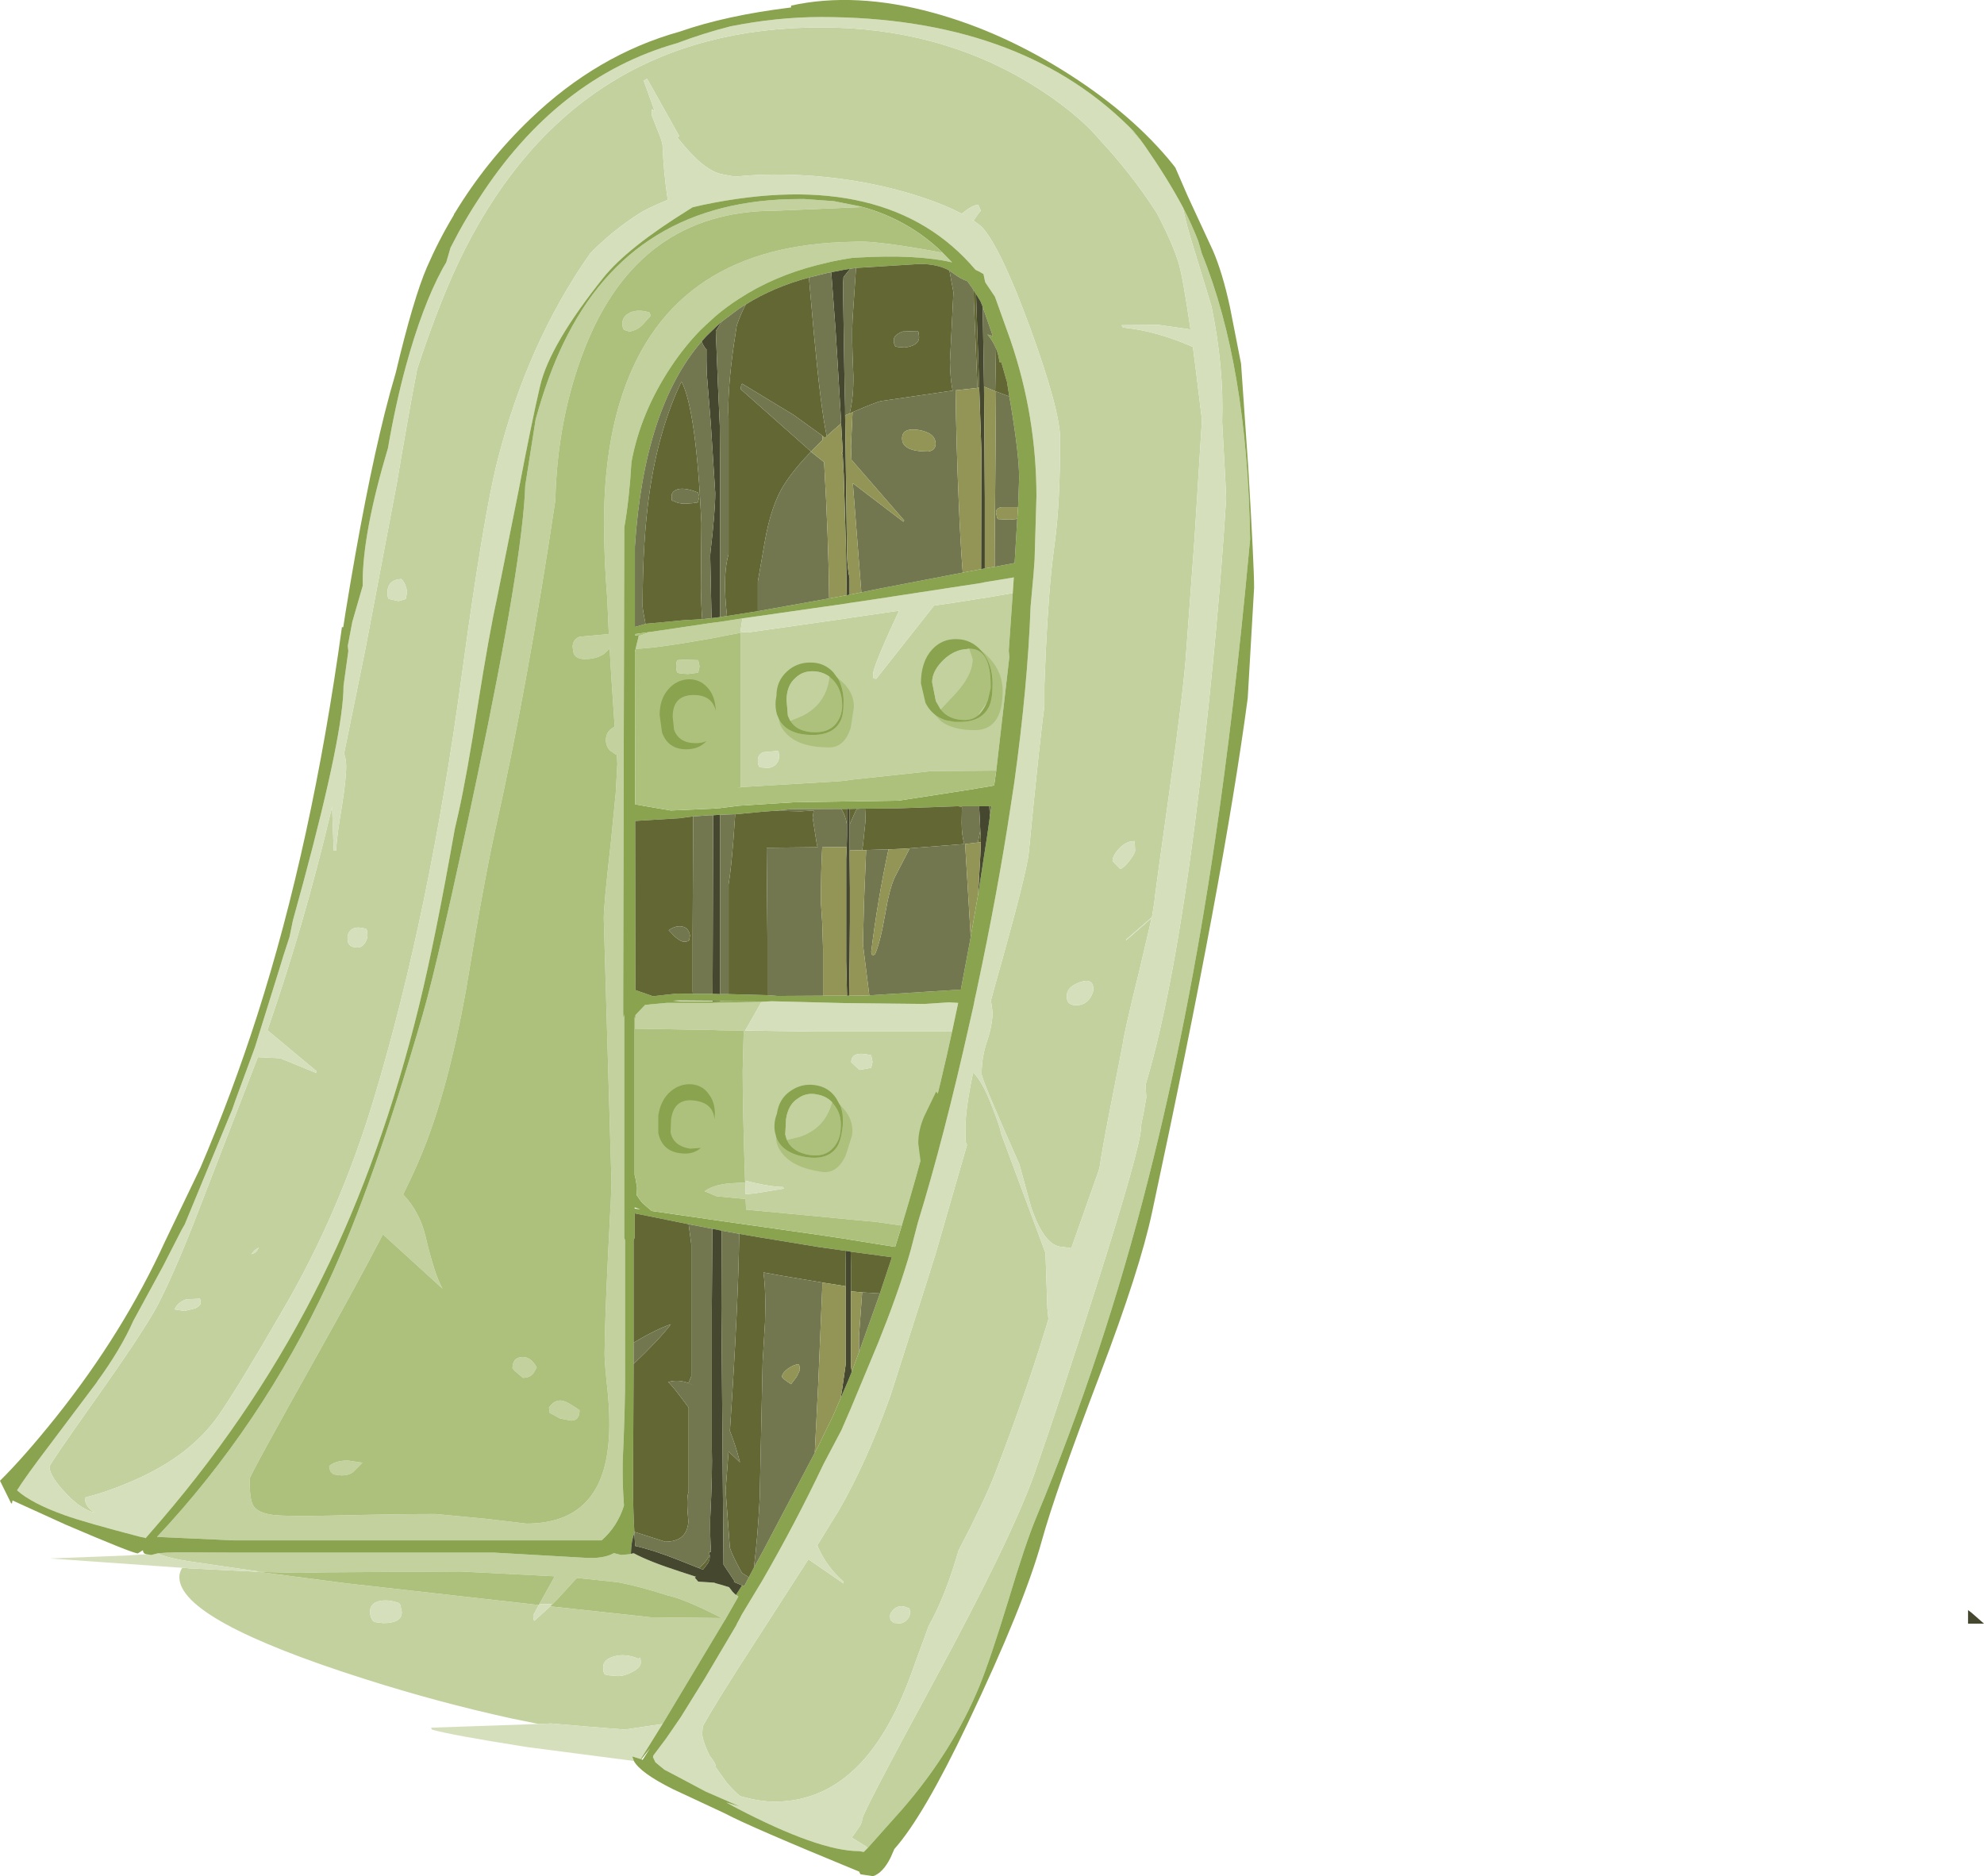 <?xml version="1.0" encoding="UTF-8" standalone="no"?>
<svg xmlns:ffdec="https://www.free-decompiler.com/flash" xmlns:xlink="http://www.w3.org/1999/xlink" ffdec:objectType="frame" height="352.55px" width="372.8px" xmlns="http://www.w3.org/2000/svg">
  <g transform="matrix(1.0, 0.0, 0.0, 1.0, 9.4, 36.55)">
    <use ffdec:characterId="2634" height="352.55" transform="matrix(1.0, 0.0, 0.0, 1.0, -9.4, -36.55)" width="372.8" xlink:href="#shape0"/>
  </g>
  <defs>
    <g id="shape0" transform="matrix(1.0, 0.0, 0.0, 1.0, 9.4, 36.55)">
      <path d="M113.6 -15.7 L113.15 -16.0 Q113.05 -16.15 113.05 -14.9 L114.1 -12.25 Q115.1 -9.9 115.1 -9.1 115.3 -4.4 115.95 0.2 L116.1 1.0 Q112.55 2.45 111.0 3.4 105.95 6.55 101.55 11.0 89.65 27.9 84.05 50.15 81.4 60.65 77.4 90.15 71.3 135.3 60.85 169.95 54.4 191.4 43.75 209.6 35.4 224.05 31.65 229.45 26.4 236.95 15.95 241.55 10.7 243.85 6.55 244.85 6.55 246.65 8.45 247.7 6.0 247.15 3.3 244.4 -0.1 240.9 -0.1 239.05 -0.1 238.6 8.4 226.6 17.75 213.4 20.25 208.65 23.35 202.6 27.15 192.9 L33.0 177.75 39.05 162.1 43.25 162.3 50.1 165.1 50.1 164.75 40.85 157.05 Q47.85 136.85 52.8 115.85 L53.05 114.75 53.0 115.05 53.3 123.3 53.75 123.3 Q53.9 120.45 54.85 114.9 55.65 109.9 55.65 107.4 55.65 106.15 55.25 105.05 L59.3 85.2 65.15 54.35 Q67.3 41.55 68.95 33.0 L68.95 32.9 Q73.5 19.05 78.0 10.2 99.2 -31.4 144.85 -31.4 166.75 -31.4 184.05 -20.95 192.75 -15.65 197.5 -10.0 203.15 -3.9 207.55 2.85 L207.95 3.45 Q210.85 8.95 212.05 12.8 212.85 15.4 214.3 25.35 L212.9 25.15 208.3 24.5 201.35 24.55 201.6 25.0 Q207.85 25.6 214.75 28.65 L215.4 33.75 216.45 42.35 215.05 64.75 213.5 85.8 Q213.1 92.4 210.25 112.8 207.5 132.35 207.5 133.0 L207.05 135.8 202.2 140.0 202.2 140.15 207.0 135.95 204.7 145.8 Q201.75 157.75 201.55 159.75 L199.0 172.8 Q197.75 179.2 197.2 182.9 L197.0 183.55 191.9 198.0 190.25 197.75 Q186.9 197.75 184.35 190.3 L182.15 182.25 Q175.05 166.3 175.05 165.25 175.05 162.05 176.1 159.0 177.1 156.0 177.1 153.6 L176.8 151.45 177.6 148.5 Q183.5 127.65 183.9 123.75 186.1 101.2 186.85 96.2 L186.85 92.1 Q187.3 79.3 188.15 70.75 L188.45 68.1 188.8 65.35 Q189.8 57.95 189.8 45.95 189.8 40.6 184.25 25.3 178.55 9.75 175.05 6.05 170.9 2.6 161.55 -0.2 151.5 -3.15 140.75 -3.65 134.25 -3.95 128.75 -3.35 L126.3 -3.8 Q122.95 -4.45 118.55 -9.9 L117.85 -10.75 118.25 -10.95 112.2 -21.75 111.55 -21.4 113.6 -15.7 M91.8 287.4 L86.65 286.35 Q72.95 283.35 59.3 279.0 24.3 267.9 24.3 259.8 24.3 258.9 24.85 258.05 L25.7 258.1 26.0 258.15 32.95 258.5 39.0 258.8 55.5 260.95 91.85 265.05 90.8 266.95 Q90.8 268.0 91.05 268.0 L91.25 267.8 94.0 265.3 112.85 267.35 126.25 267.5 122.9 265.85 Q118.3 263.7 116.05 263.25 110.45 261.45 106.55 260.75 L98.9 259.95 99.0 259.95 98.35 260.65 95.4 263.9 94.4 264.9 94.35 264.9 91.95 264.85 94.85 259.65 77.05 258.75 52.75 258.9 52.6 258.9 52.55 258.9 52.45 258.9 52.4 258.9 52.3 258.9 46.65 259.0 40.6 258.85 39.6 258.8 26.55 256.9 Q22.4 256.3 20.2 255.35 L20.6 255.3 22.05 255.2 22.55 255.2 24.0 255.15 24.05 255.15 24.15 255.15 24.25 255.15 24.3 255.15 34.55 255.2 83.45 255.2 100.1 256.15 Q103.95 256.45 105.95 255.3 L107.35 255.65 108.9 255.5 109.15 255.45 109.25 255.4 109.5 255.35 109.65 255.35 109.65 255.3 Q112.5 256.85 118.35 258.75 L121.4 259.75 121.35 259.75 121.15 259.9 121.8 260.65 124.8 260.85 125.05 260.95 126.3 261.3 126.95 261.5 127.6 261.7 128.25 262.55 128.6 262.9 129.35 263.45 126.9 267.75 126.75 267.75 126.85 267.8 115.1 287.4 108.0 288.45 101.05 287.9 94.1 287.3 92.25 287.4 91.8 287.4 M153.65 310.7 L153.3 310.4 150.65 308.75 151.85 307.05 Q152.6 306.05 152.6 305.3 152.6 304.3 165.9 279.75 180.6 252.65 185.0 240.3 190.0 225.9 196.45 205.65 205.0 178.85 205.0 175.3 205.0 174.7 205.5 172.5 L206.0 169.65 205.85 167.3 Q211.7 147.95 216.3 108.55 219.55 80.7 221.0 57.05 L220.85 53.75 220.25 42.75 Q220.6 32.5 218.25 21.05 L215.2 11.05 Q213.4 5.35 212.85 2.35 214.6 5.75 215.75 8.75 L215.9 9.25 216.45 11.15 Q224.95 32.05 225.5 64.75 L225.25 67.45 Q222.5 97.0 218.9 121.4 213.85 155.55 206.35 185.05 198.0 218.05 185.35 248.5 183.3 253.4 180.05 264.25 176.7 275.2 174.65 280.25 169.6 292.5 160.2 303.35 L153.65 310.7 M174.9 3.05 L174.4 1.9 Q173.1 2.1 171.35 3.6 L173.55 4.9 Q174.5 3.4 174.9 3.05 M167.75 10.95 L169.5 12.75 Q162.8 11.2 151.7 11.85 L150.8 11.9 148.95 12.2 146.9 12.6 144.2 13.25 Q135.95 15.35 129.45 19.6 127.1 21.1 125.0 22.9 L123.3 24.45 122.15 25.55 Q119.15 28.65 116.7 32.35 110.95 41.0 109.25 50.3 108.85 57.2 107.9 62.6 L107.7 150.85 107.7 151.2 107.7 153.7 Q107.7 155.35 107.9 154.05 L107.9 196.05 108.05 196.5 108.05 221.7 Q108.1 227.05 107.6 238.35 107.55 242.65 107.85 246.35 106.65 250.25 103.65 252.9 L34.55 252.9 20.1 252.25 Q39.75 231.3 52.25 204.45 60.7 186.3 70.0 154.2 73.15 143.25 80.25 109.5 88.8 68.9 89.3 54.65 L91.25 42.25 Q93.5 34.1 96.45 28.0 109.45 0.85 140.85 0.85 L141.75 0.85 147.3 1.25 152.1 2.2 152.7 2.35 136.25 3.05 Q110.6 3.05 100.45 28.95 95.3 42.15 94.95 57.5 89.65 92.75 83.75 118.95 81.5 129.05 78.1 149.85 74.7 168.5 69.85 180.25 68.6 183.35 66.35 187.9 69.45 191.15 70.55 195.75 72.25 203.0 73.75 205.6 L62.55 195.4 Q57.95 204.25 50.95 216.75 37.5 240.75 37.5 241.35 37.5 245.15 38.15 246.3 39.0 247.8 42.15 248.15 44.6 248.4 52.55 248.25 65.2 247.95 72.45 247.95 L81.95 248.85 89.5 249.75 Q102.85 249.75 104.75 236.25 105.4 231.9 104.85 225.6 104.2 219.55 104.2 217.95 104.25 211.6 104.9 198.4 L105.3 190.45 105.35 189.85 105.5 185.55 104.05 136.0 Q104.05 133.45 105.35 122.05 L106.3 112.45 106.6 107.0 106.5 105.3 106.25 105.2 105.25 104.5 Q104.45 103.7 104.45 102.5 104.45 101.5 105.0 100.85 105.4 100.35 106.1 100.0 L105.45 90.35 105.1 84.3 105.15 85.35 104.05 86.35 Q102.6 87.3 100.5 87.3 98.85 87.3 98.4 86.25 L98.2 85.05 Q98.2 83.6 99.5 83.1 L105.0 82.6 104.7 75.85 Q104.1 68.5 104.1 61.8 104.1 48.95 107.05 39.15 115.75 10.25 148.85 8.95 L152.1 8.85 152.75 8.85 Q157.3 9.0 167.75 10.95 M130.1 79.65 L129.8 81.65 129.8 82.2 131.1 82.3 149.7 79.65 150.25 79.55 159.55 78.2 157.7 82.2 Q154.65 89.0 154.65 90.15 154.65 90.9 154.8 90.95 L155.25 91.0 164.25 79.6 166.1 77.25 170.2 76.65 174.9 75.9 175.65 75.8 180.9 74.9 180.15 85.7 180.25 86.95 178.0 106.55 177.8 108.25 165.55 108.35 150.25 110.0 149.75 110.1 148.35 110.25 129.1 111.4 129.8 111.4 129.8 82.35 126.1 83.05 125.9 83.1 124.35 83.4 Q113.35 85.35 110.15 85.35 L110.05 85.35 110.2 84.65 110.6 83.05 110.6 83.0 112.8 82.2 124.3 80.5 125.9 80.3 130.1 79.65 M203.9 123.25 L203.8 121.5 Q202.25 121.45 200.9 122.9 199.65 124.2 199.65 125.25 L201.1 126.75 Q201.85 126.5 202.9 125.1 203.9 123.75 203.9 123.25 M191.05 150.55 Q191.05 151.25 191.2 151.55 191.55 152.35 192.85 152.35 194.5 152.35 195.45 150.95 196.05 150.0 196.05 149.35 196.05 147.15 193.55 148.0 191.05 148.9 191.05 150.55 M133.7 151.7 L131.0 156.45 130.6 157.1 144.35 157.3 169.5 157.3 Q165.4 176.15 160.05 193.75 L155.15 193.05 150.2 192.6 149.3 192.5 130.8 190.75 130.7 188.75 125.3 188.25 123.0 187.3 Q124.95 185.85 128.9 185.75 L129.5 185.7 130.6 185.65 130.65 186.15 130.7 187.6 130.7 187.85 132.4 187.7 137.9 186.8 137.75 186.5 Q135.8 186.5 132.25 185.7 L130.6 185.3 Q130.15 171.75 130.15 164.65 L130.35 157.1 129.35 157.1 125.9 157.05 124.5 157.0 113.0 156.8 112.9 156.8 112.8 156.8 112.45 156.8 112.3 156.8 109.85 156.75 109.85 154.5 Q110.0 155.25 110.0 154.2 L111.8 152.3 112.65 152.2 115.9 151.9 124.5 151.9 125.9 151.85 133.7 151.7 M173.45 165.0 Q175.15 166.5 177.0 171.35 178.65 175.55 178.65 176.3 L187.05 198.9 187.4 209.25 187.6 211.25 188.1 209.65 Q184.15 223.25 177.5 240.55 175.6 245.45 170.7 254.85 168.25 263.4 165.1 269.0 L162.5 276.1 Q160.2 282.75 157.7 287.2 149.55 302.0 136.1 302.0 133.5 302.0 130.0 301.05 L129.65 300.95 Q128.3 299.8 127.1 298.35 L125.1 295.55 125.1 295.4 Q125.1 294.8 124.0 293.45 L123.6 292.65 Q122.55 290.25 122.55 289.25 L122.65 287.85 Q124.95 283.6 132.65 271.75 L142.5 256.45 149.1 261.0 149.1 260.65 Q145.95 257.9 144.35 254.25 L144.2 253.85 143.85 254.35 148.2 247.3 Q153.5 238.1 157.95 225.6 L164.75 204.3 165.85 200.8 166.4 199.05 172.3 178.6 172.05 178.0 172.0 175.55 Q172.0 171.8 173.45 165.0 M108.95 22.2 Q110.5 21.5 112.6 22.15 L112.9 22.75 111.45 24.35 Q110.35 25.55 108.85 25.75 L107.9 25.45 Q107.55 25.2 107.55 24.2 107.55 22.9 108.95 22.2 M117.9 89.85 L117.8 89.6 Q117.65 89.4 117.65 88.65 L117.7 87.9 117.9 87.5 118.95 87.4 121.8 87.5 122.05 88.65 121.8 89.85 119.85 90.1 118.4 90.0 117.9 89.85 M55.9 139.65 Q55.9 140.35 56.05 140.65 56.45 141.5 57.75 141.5 58.55 141.5 59.1 140.75 59.65 140.0 59.65 139.15 L59.55 138.25 59.4 138.0 Q57.25 137.35 56.4 138.35 55.9 138.9 55.9 139.65 M65.5 76.4 L66.85 76.0 67.1 74.65 Q66.8 72.95 66.0 72.25 63.4 72.4 63.4 74.85 63.4 75.6 63.55 75.75 L63.65 76.0 65.5 76.4 M136.9 104.7 L136.75 104.55 134.0 104.8 Q133.0 105.25 133.0 106.35 133.0 107.1 133.15 107.25 L133.25 107.5 133.55 107.65 134.8 107.75 Q135.6 107.75 136.2 107.25 137.0 106.6 137.0 105.5 L136.9 104.7 M152.1 164.5 L154.3 164.1 154.55 163.0 154.3 161.75 Q150.55 160.8 150.55 163.05 L152.1 164.5 M88.85 222.35 L87.25 221.0 86.9 220.55 Q86.9 218.6 88.6 218.45 90.3 218.3 91.45 220.4 L90.9 221.4 Q90.15 222.4 88.85 222.35 M93.9 228.95 L93.75 227.95 Q94.8 226.4 96.25 226.65 97.25 226.85 99.5 228.45 99.5 230.4 97.9 230.4 L95.85 230.0 93.9 228.95 M110.8 274.95 L110.6 275.15 Q108.15 274.1 106.0 274.7 103.95 275.3 103.95 276.65 103.95 277.6 104.1 277.8 L104.25 278.1 104.9 278.25 106.7 278.4 Q108.0 278.4 109.45 277.6 111.0 276.75 111.0 275.9 111.0 274.9 110.8 274.95 M161.5 265.7 L161.1 265.55 Q159.65 264.9 158.6 265.8 157.85 266.5 157.85 267.1 157.85 267.85 158.05 268.0 L158.4 268.25 158.5 268.4 159.55 268.5 Q160.35 268.5 160.95 267.9 161.6 267.25 161.6 266.5 L161.5 265.7 M54.75 240.7 L53.25 240.5 52.65 239.9 52.45 238.95 Q53.6 237.9 55.95 237.9 L58.7 238.3 56.9 240.1 Q56.1 240.7 54.75 240.7 M61.0 268.25 L62.6 268.45 Q66.1 268.45 66.1 266.4 L65.85 265.1 65.6 264.7 Q63.6 263.95 61.9 264.3 60.15 264.75 60.15 266.15 60.15 267.15 60.4 267.55 L60.65 268.0 61.0 268.25 M23.4 209.5 L25.25 209.8 27.3 209.3 Q28.3 208.8 28.3 208.3 28.3 207.5 28.1 207.45 L27.9 207.5 25.6 207.6 Q23.95 208.2 23.4 209.5 M37.85 199.1 Q38.3 199.05 38.8 198.6 L39.25 197.85 38.4 198.4 37.85 199.1" fill="#c2d19e" fill-rule="evenodd" stroke="none"/>
      <path d="M113.6 -15.7 L111.55 -21.4 112.2 -21.75 118.25 -10.95 117.85 -10.75 118.55 -9.9 Q122.95 -4.45 126.3 -3.8 L128.75 -3.35 Q134.25 -3.95 140.75 -3.65 151.5 -3.15 161.55 -0.2 170.9 2.6 175.05 6.05 178.55 9.75 184.25 25.3 189.8 40.6 189.8 45.95 189.8 57.95 188.8 65.35 L188.45 68.1 188.15 70.75 Q187.3 79.3 186.85 92.1 L186.85 96.2 Q186.1 101.2 183.9 123.75 183.5 127.65 177.6 148.5 L176.8 151.45 177.1 153.6 Q177.1 156.0 176.1 159.0 175.05 162.05 175.05 165.25 175.05 166.3 182.15 182.25 L184.35 190.3 Q186.9 197.75 190.25 197.75 L191.9 198.0 197.0 183.55 197.2 182.9 Q197.75 179.2 199.0 172.8 L201.55 159.75 Q201.75 157.75 204.7 145.8 L207.0 135.95 202.2 140.15 202.2 140.0 207.05 135.8 207.5 133.0 Q207.5 132.35 210.25 112.8 213.1 92.4 213.5 85.8 L215.05 64.75 216.45 42.35 215.4 33.75 214.75 28.65 Q207.85 25.6 201.6 25.0 L201.35 24.55 208.3 24.5 212.9 25.15 214.3 25.35 Q212.85 15.4 212.05 12.8 210.85 8.95 207.95 3.45 L207.55 2.85 Q203.15 -3.9 197.5 -10.0 192.75 -15.65 184.05 -20.95 166.75 -31.4 144.85 -31.4 99.2 -31.4 78.0 10.2 73.5 19.05 68.95 32.9 L68.95 33.0 Q67.3 41.55 65.15 54.35 L59.3 85.2 55.25 105.05 Q55.65 106.15 55.65 107.4 55.65 109.9 54.85 114.9 53.9 120.45 53.75 123.3 L53.3 123.3 53.0 115.05 53.05 114.75 52.8 115.85 Q47.85 136.85 40.85 157.05 L50.1 164.75 50.1 165.1 43.25 162.3 39.05 162.1 33.0 177.75 27.15 192.9 Q23.35 202.6 20.25 208.65 17.75 213.4 8.4 226.6 -0.1 238.6 -0.1 239.05 -0.1 240.9 3.3 244.4 6.0 247.15 8.45 247.7 6.55 246.65 6.55 244.85 10.7 243.85 15.95 241.55 26.4 236.95 31.65 229.45 35.4 224.05 43.75 209.6 54.4 191.4 60.85 169.95 71.3 135.3 77.4 90.15 81.4 60.65 84.05 50.15 89.65 27.9 101.55 11.0 105.95 6.55 111.0 3.4 112.55 2.45 116.1 1.0 L115.95 0.2 Q115.3 -4.4 115.1 -9.1 115.1 -9.9 114.1 -12.25 L113.05 -14.9 Q113.05 -16.15 113.15 -16.0 L113.6 -15.7 M109.7 294.35 L89.7 291.75 Q75.1 289.45 71.75 288.45 L71.6 288.1 91.8 287.4 92.25 287.4 94.1 287.3 101.05 287.9 108.0 288.45 115.1 287.4 111.0 294.0 109.4 293.5 109.7 294.35 M24.85 258.05 L24.0 258.0 0.0 256.3 14.35 255.75 18.1 255.5 19.05 255.65 19.2 255.6 20.0 255.4 20.15 255.35 20.6 255.3 20.2 255.35 Q22.4 256.3 26.55 256.9 L39.6 258.8 38.9 258.75 39.0 258.8 32.95 258.5 26.0 258.15 25.7 258.1 24.85 258.05 M126.9 267.75 L126.85 267.8 126.75 267.75 126.9 267.75 M153.65 310.7 L152.9 311.45 152.05 311.3 Q144.5 311.3 128.9 303.15 L127.05 302.15 129.6 302.9 123.2 300.1 117.65 297.15 Q116.45 296.5 115.45 296.0 L113.75 294.6 113.3 293.65 113.35 293.35 115.75 290.15 117.95 286.95 118.5 286.15 123.0 278.9 128.95 268.85 129.05 268.6 129.65 267.5 129.7 267.4 129.75 267.3 129.95 266.9 133.9 260.35 Q140.05 249.7 145.35 238.55 L148.7 232.2 150.15 228.85 150.35 228.4 155.6 215.8 Q159.05 207.25 161.2 200.15 L161.45 199.3 161.75 198.25 163.05 193.25 Q167.95 177.35 172.8 155.65 L173.6 152.1 173.75 151.25 174.1 149.7 174.2 149.2 Q178.1 130.9 180.5 115.0 L181.2 110.4 Q183.7 92.35 184.25 77.45 L184.8 71.35 185.0 68.65 185.35 56.75 Q185.35 41.6 180.45 27.3 L177.55 19.2 175.8 16.6 175.7 16.4 175.4 14.95 Q174.7 14.5 173.9 14.15 157.45 -5.3 122.7 1.95 L120.75 2.4 119.95 2.9 Q108.5 10.0 104.0 15.6 93.95 28.15 92.1 35.9 90.5 42.7 88.0 55.85 L83.95 76.05 Q82.55 82.35 80.4 95.85 78.3 109.3 76.75 116.2 L76.05 119.25 Q72.4 139.95 69.3 152.6 62.35 180.85 51.15 203.5 39.2 227.75 20.85 249.15 L17.95 252.5 17.8 252.4 17.0 252.25 Q6.45 249.5 2.7 248.15 -3.45 245.95 -6.2 243.5 -4.65 241.0 -0.05 234.95 L8.75 223.25 8.9 223.0 Q13.3 216.95 15.65 211.65 L21.25 201.35 24.75 194.5 25.3 193.55 34.0 172.5 34.25 171.9 34.8 170.3 38.5 160.25 43.1 145.5 43.8 143.2 45.0 139.5 45.65 136.35 47.65 129.05 Q55.15 101.15 55.15 92.3 L55.6 89.05 56.05 85.8 55.95 84.8 56.8 80.3 58.75 73.55 58.75 72.85 Q58.75 63.55 63.5 47.65 64.9 39.5 66.85 32.3 69.95 20.95 73.75 13.95 L73.8 13.85 74.45 12.75 75.05 10.7 75.25 10.0 76.8 7.05 Q78.5 3.95 80.5 0.9 95.25 -22.05 117.85 -28.45 122.9 -30.35 127.85 -31.6 136.65 -33.35 144.85 -33.35 181.75 -33.35 202.55 -12.95 L205.25 -9.75 205.75 -9.1 Q210.05 -2.9 212.85 2.35 213.4 5.35 215.2 11.05 L218.25 21.05 Q220.6 32.5 220.25 42.75 L220.85 53.75 221.0 57.05 Q219.55 80.7 216.3 108.55 211.7 147.95 205.85 167.3 L206.0 169.65 205.5 172.5 Q205.0 174.7 205.0 175.3 205.0 178.85 196.45 205.65 190.0 225.9 185.0 240.3 180.6 252.65 165.9 279.75 152.6 304.3 152.6 305.3 152.6 306.05 151.85 307.05 L150.65 308.75 153.3 310.4 153.65 310.7 M174.9 3.05 Q174.5 3.4 173.55 4.9 L171.35 3.6 Q173.1 2.1 174.4 1.9 L174.9 3.05 M130.1 79.65 L149.7 76.85 150.25 76.75 154.35 76.15 174.95 73.0 175.65 72.85 181.1 71.95 180.9 74.9 175.65 75.8 174.9 75.9 170.2 76.65 166.1 77.25 164.25 79.6 155.25 91.0 154.8 90.95 Q154.65 90.9 154.65 90.15 154.65 89.0 157.7 82.2 L159.55 78.2 150.25 79.55 149.7 79.65 131.1 82.3 129.8 82.2 129.8 81.65 130.1 79.65 M203.9 123.25 Q203.9 123.75 202.9 125.1 201.85 126.5 201.1 126.75 L199.65 125.25 Q199.65 124.2 200.9 122.9 202.25 121.45 203.8 121.5 L203.9 123.25 M191.05 150.55 Q191.05 148.9 193.55 148.0 196.05 147.15 196.05 149.35 196.05 150.0 195.45 150.95 194.5 152.35 192.85 152.35 191.55 152.35 191.2 151.55 191.05 151.25 191.05 150.55 M133.7 151.7 L135.45 151.6 135.85 151.6 149.75 151.95 150.1 151.95 150.2 151.95 164.35 152.1 168.9 151.8 170.65 151.9 169.5 157.3 144.35 157.3 130.6 157.1 131.0 156.45 133.7 151.7 M173.45 165.0 Q172.0 171.8 172.0 175.55 L172.05 178.0 172.3 178.6 166.4 199.05 165.85 200.8 164.75 204.3 157.95 225.6 Q153.5 238.1 148.2 247.3 L143.85 254.35 144.2 253.85 144.35 254.25 Q145.95 257.9 149.1 260.65 L149.1 261.0 142.5 256.45 132.65 271.75 Q124.95 283.6 122.65 287.85 L122.55 289.25 Q122.55 290.25 123.6 292.65 L124.0 293.45 Q125.1 294.8 125.1 295.4 L125.1 295.55 127.1 298.35 Q128.3 299.8 129.65 300.95 L130.0 301.05 Q133.5 302.0 136.1 302.0 149.55 302.0 157.7 287.2 160.2 282.75 162.5 276.1 L165.1 269.0 Q168.25 263.4 170.7 254.85 175.6 245.45 177.5 240.55 184.15 223.25 188.1 209.65 L187.6 211.25 187.4 209.25 187.05 198.9 178.65 176.3 Q178.65 175.55 177.0 171.35 175.15 166.5 173.45 165.0 M65.5 76.4 L63.65 76.0 63.55 75.75 Q63.4 75.6 63.4 74.85 63.4 72.4 66.0 72.25 66.8 72.95 67.1 74.65 L66.85 76.0 65.5 76.4 M55.9 139.65 Q55.9 138.9 56.4 138.35 57.25 137.35 59.4 138.0 L59.55 138.25 59.65 139.15 Q59.65 140.0 59.1 140.75 58.55 141.5 57.75 141.5 56.45 141.5 56.05 140.65 55.9 140.35 55.9 139.65 M136.9 104.7 L137.0 105.5 Q137.0 106.6 136.2 107.25 135.6 107.75 134.8 107.75 L133.55 107.65 133.25 107.5 133.15 107.25 Q133.0 107.1 133.0 106.35 133.0 105.25 134.0 104.8 L136.75 104.55 136.9 104.7 M130.6 185.3 L132.25 185.7 Q135.8 186.5 137.75 186.5 L137.9 186.8 132.4 187.7 130.7 187.85 130.7 187.6 130.65 186.15 130.6 185.3 M152.1 164.5 L150.55 163.05 Q150.55 160.8 154.3 161.75 L154.55 163.0 154.3 164.1 152.1 164.5 M94.0 265.3 L91.25 267.8 91.05 268.0 Q90.8 268.0 90.8 266.95 L91.85 265.05 91.95 264.85 94.35 264.9 94.0 265.3 M110.8 274.95 Q111.0 274.9 111.0 275.9 111.0 276.75 109.45 277.6 108.0 278.4 106.7 278.4 L104.9 278.25 104.25 278.1 104.1 277.8 Q103.95 277.6 103.95 276.65 103.95 275.3 106.0 274.7 108.15 274.1 110.6 275.15 L110.8 274.95 M161.5 265.7 L161.6 266.5 Q161.6 267.25 160.95 267.9 160.35 268.5 159.55 268.5 L158.5 268.4 158.4 268.25 158.05 268.0 Q157.85 267.85 157.85 267.1 157.85 266.5 158.6 265.8 159.65 264.9 161.1 265.55 L161.5 265.7 M37.85 199.1 L38.4 198.4 39.25 197.85 38.8 198.6 Q38.3 199.05 37.85 199.1 M23.4 209.5 Q23.95 208.2 25.6 207.6 L27.9 207.5 28.1 207.45 Q28.3 207.5 28.3 208.3 28.3 208.8 27.3 209.3 L25.25 209.8 23.4 209.5 M61.0 268.25 L60.65 268.0 60.4 267.55 Q60.15 267.15 60.15 266.15 60.15 264.75 61.9 264.3 63.6 263.95 65.6 264.7 L65.85 265.1 66.1 266.4 Q66.1 268.45 62.6 268.45 L61.0 268.25" fill="#d5dfbb" fill-rule="evenodd" stroke="none"/>
      <path d="M18.1 255.5 L17.8 255.4 Q17.5 255.25 17.45 254.75 L16.5 255.35 Q15.55 255.35 2.95 249.95 L-7.05 245.4 -7.15 245.95 -7.3 245.95 -9.4 241.7 Q-4.85 237.2 1.15 229.7 13.75 213.9 21.6 196.75 L28.25 182.9 Q34.2 169.0 38.95 154.2 49.25 122.0 54.85 81.3 L55.1 81.3 55.5 78.7 Q59.25 55.6 62.9 41.05 63.85 37.25 64.95 33.55 68.3 19.45 70.85 13.6 73.05 8.55 75.85 3.9 L76.0 3.5 76.05 3.5 Q81.95 -6.25 90.25 -14.2 102.85 -26.3 118.3 -30.6 127.0 -33.65 139.25 -35.15 L139.25 -35.5 Q151.3 -38.15 165.95 -34.15 179.1 -30.55 191.7 -22.45 203.6 -14.8 210.95 -5.7 L211.45 -5.05 213.75 0.25 218.5 10.5 Q220.3 14.65 221.7 21.1 L223.8 31.8 225.15 51.25 Q226.25 69.8 226.25 73.9 L225.05 94.65 Q220.55 128.45 207.1 191.15 204.8 202.0 197.3 221.7 188.85 243.9 186.35 253.0 183.05 265.0 172.4 287.35 164.1 304.8 158.65 310.9 L157.95 312.5 Q156.5 315.4 154.65 316.0 L152.3 315.65 152.15 315.4 152.05 315.15 Q131.25 306.6 126.9 304.25 L116.95 299.6 Q110.95 296.6 109.7 294.35 L109.4 293.5 111.0 294.0 115.1 287.4 126.85 267.8 126.9 267.75 129.35 263.45 128.6 262.9 128.9 263.15 130.05 261.35 129.65 261.2 130.45 261.5 131.3 259.85 132.25 258.05 134.0 254.85 144.3 235.3 145.85 232.1 147.15 229.45 148.55 226.2 150.05 222.7 150.65 221.2 152.0 217.55 155.95 206.5 156.05 206.15 157.9 200.6 158.2 199.7 150.45 198.65 149.55 198.5 144.55 197.8 133.3 195.95 129.5 195.3 126.2 194.7 124.45 194.35 120.55 193.6 109.85 191.45 109.85 196.05 109.65 196.5 109.65 215.75 109.65 219.75 109.65 221.7 109.55 242.35 Q109.55 247.15 109.8 251.3 L109.8 251.55 Q109.2 253.0 109.15 255.45 L108.9 255.5 107.35 255.65 105.95 255.3 Q103.95 256.45 100.1 256.15 L83.45 255.2 34.55 255.2 24.3 255.15 24.25 255.15 24.15 255.15 24.05 255.15 24.0 255.15 22.55 255.2 22.05 255.2 20.6 255.3 20.15 255.35 20.0 255.4 19.2 255.6 19.05 255.65 18.1 255.5 M202.55 -12.95 Q181.75 -33.35 144.85 -33.35 136.65 -33.35 127.85 -31.6 122.9 -30.35 117.85 -28.45 95.25 -22.05 80.5 0.9 78.5 3.95 76.8 7.05 L75.25 10.0 75.05 10.7 74.45 12.75 73.8 13.85 73.75 13.95 Q69.95 20.95 66.85 32.3 64.9 39.5 63.5 47.65 58.75 63.55 58.75 72.85 L58.75 73.55 56.8 80.3 55.95 84.8 56.05 85.8 55.6 89.05 55.15 92.3 Q55.15 101.15 47.65 129.05 L45.65 136.35 45.0 139.5 43.8 143.2 43.1 145.5 38.5 160.25 34.8 170.3 34.25 171.9 34.0 172.5 25.3 193.55 24.75 194.5 21.25 201.35 15.65 211.65 Q13.3 216.95 8.9 223.0 L8.75 223.25 -0.05 234.95 Q-4.65 241.0 -6.2 243.5 -3.45 245.95 2.7 248.15 6.45 249.5 17.0 252.25 L17.8 252.4 17.95 252.5 20.85 249.15 Q39.2 227.75 51.15 203.5 62.35 180.85 69.3 152.6 72.4 139.95 76.05 119.25 L76.75 116.2 Q78.3 109.3 80.4 95.85 82.55 82.35 83.95 76.05 L88.0 55.85 Q90.5 42.7 92.1 35.9 93.95 28.15 104.0 15.6 108.5 10.0 119.95 2.9 L120.75 2.4 122.7 1.95 Q157.45 -5.3 173.9 14.15 174.7 14.5 175.4 14.95 L175.7 16.4 175.8 16.6 177.55 19.2 180.45 27.3 Q185.35 41.6 185.35 56.75 L185.0 68.65 184.8 71.35 184.25 77.45 Q183.7 92.35 181.2 110.4 L180.5 115.0 Q178.1 130.9 174.2 149.2 L174.1 149.7 173.75 151.25 173.6 152.1 172.8 155.65 Q167.95 177.35 163.05 193.25 L161.75 198.25 161.45 199.3 161.2 200.15 Q159.05 207.25 155.6 215.8 L150.35 228.4 150.15 228.85 148.7 232.2 145.35 238.55 Q140.05 249.7 133.9 260.35 L129.95 266.9 129.75 267.3 129.7 267.4 129.65 267.5 129.05 268.6 128.95 268.85 123.0 278.9 118.5 286.15 117.95 286.95 115.75 290.15 113.35 293.35 113.3 293.65 113.75 294.6 115.45 296.0 Q116.45 296.5 117.65 297.15 L123.2 300.1 129.6 302.9 127.05 302.15 128.9 303.15 Q144.5 311.3 152.05 311.3 L152.9 311.45 153.65 310.7 160.2 303.35 Q169.6 292.5 174.65 280.25 176.7 275.2 180.05 264.25 183.3 253.4 185.35 248.5 198.0 218.05 206.35 185.05 213.85 155.55 218.9 121.4 222.5 97.0 225.25 67.45 L225.5 64.75 Q224.95 32.05 216.45 11.15 L215.9 9.25 215.75 8.75 Q214.6 5.75 212.85 2.35 210.05 -2.9 205.75 -9.1 L204.8 -10.4 203.55 -11.95 203.35 -12.15 202.55 -12.95 M169.0 14.3 Q166.8 13.05 163.45 13.05 L151.45 13.8 150.35 13.95 149.15 14.15 146.85 14.6 146.55 14.65 146.2 14.7 142.6 15.6 Q135.95 17.4 130.75 20.65 L130.1 21.05 129.4 21.5 126.2 23.9 125.05 24.95 123.3 26.65 122.45 27.6 Q111.6 40.15 109.9 66.15 L109.9 81.25 111.9 80.7 112.1 80.65 119.0 80.0 122.55 79.8 124.3 79.6 125.9 79.4 127.2 79.2 133.0 78.3 146.4 75.9 149.7 75.3 150.25 75.2 151.75 74.9 155.9 74.05 171.5 71.05 174.95 70.4 175.65 70.25 177.5 69.95 181.25 69.25 181.75 60.9 181.9 58.75 182.1 53.3 Q182.1 48.9 180.45 39.05 L180.25 37.95 179.8 35.1 179.75 35.0 178.75 31.5 178.4 31.5 Q178.25 30.1 177.75 28.9 177.15 27.5 176.15 26.3 L177.15 26.6 175.25 21.1 174.85 20.1 174.0 18.7 173.2 17.45 172.95 17.1 172.7 16.75 172.55 16.55 172.4 16.3 Q171.1 15.85 169.85 14.9 L169.0 14.3 M152.7 2.35 L152.1 2.2 147.3 1.25 141.75 0.85 140.85 0.85 Q109.45 0.85 96.45 28.0 93.5 34.1 91.25 42.25 L89.3 54.65 Q88.8 68.9 80.25 109.5 73.15 143.25 70.0 154.2 60.7 186.3 52.25 204.45 39.75 231.3 20.1 252.25 L34.55 252.9 103.65 252.9 Q106.65 250.25 107.85 246.35 107.55 242.65 107.6 238.35 108.1 227.05 108.05 221.7 L108.05 196.5 107.9 196.05 107.9 154.05 Q107.7 155.35 107.7 153.7 L107.7 151.2 107.7 150.85 107.9 62.6 Q108.85 57.2 109.25 50.3 110.95 41.0 116.7 32.35 119.15 28.65 122.15 25.55 L123.3 24.45 125.0 22.9 Q127.1 21.1 129.45 19.6 135.95 15.35 144.2 13.25 L146.9 12.6 148.95 12.2 150.8 11.9 151.7 11.85 Q162.8 11.2 169.5 12.75 L167.75 10.95 Q161.35 4.75 152.7 2.35 M180.9 74.9 L181.1 71.95 175.65 72.85 174.95 73.0 154.35 76.15 150.25 76.75 149.7 76.85 130.1 79.65 125.9 80.3 124.3 80.5 112.8 82.2 109.9 82.6 109.9 82.9 110.65 82.75 110.6 83.0 110.6 83.05 110.2 84.65 109.9 86.0 109.95 114.6 112.25 115.0 116.65 115.75 123.5 115.45 124.6 115.4 125.9 115.3 129.5 114.85 139.8 114.2 159.45 113.9 173.35 111.75 174.15 111.6 174.45 111.55 176.3 111.25 177.4 111.05 177.8 108.25 178.0 106.55 180.25 86.95 180.15 85.7 180.9 74.9 M153.65 150.5 L171.15 149.4 172.75 140.9 173.0 139.5 174.4 131.45 176.1 120.45 176.6 116.9 176.9 114.95 176.5 114.95 174.6 114.95 171.65 114.95 170.6 114.95 170.55 114.95 159.15 115.35 153.15 115.4 152.4 115.4 150.25 115.45 149.75 115.45 148.65 115.45 139.15 115.5 136.2 115.8 134.35 115.95 134.25 115.95 134.2 115.95 129.5 116.4 128.75 116.45 125.9 116.55 124.6 116.65 123.95 116.65 123.8 116.65 121.15 116.85 120.85 116.85 118.35 117.2 110.15 117.7 109.95 117.7 110.0 149.5 112.6 150.4 113.25 150.65 117.85 150.15 120.8 150.2 124.5 150.2 125.9 150.25 127.5 150.25 134.8 150.45 136.7 150.6 145.25 150.55 149.75 150.55 150.15 150.55 153.65 150.5 M169.5 157.3 L170.65 151.9 168.9 151.8 164.35 152.1 150.2 151.95 150.1 151.95 149.75 151.95 135.85 151.6 135.45 151.6 133.7 151.7 125.9 151.85 124.5 151.9 115.9 151.9 112.65 152.2 111.8 152.3 110.0 154.2 Q110.0 155.25 109.85 154.5 L109.85 156.75 109.85 184.25 109.95 184.55 110.3 186.6 110.25 188.05 110.8 188.85 111.3 189.5 113.05 191.0 124.45 192.65 126.2 192.9 143.45 195.35 149.55 196.25 150.35 196.4 158.8 197.75 160.05 193.75 Q165.4 176.15 169.5 157.3 M124.5 151.5 L117.85 151.45 117.0 151.5 118.5 151.6 124.5 151.6 125.9 151.6 132.75 151.6 133.3 151.6 125.9 151.55 124.5 151.5 M109.9 190.35 L109.85 190.35 109.85 190.55 110.95 190.7 109.9 190.35 M111.35 294.15 L112.75 291.95 111.1 294.05 111.35 294.15" fill="#89a34e" fill-rule="evenodd" stroke="none"/>
      <path d="M205.75 -9.1 L205.25 -9.75 202.55 -12.95 203.35 -12.15 203.55 -11.95 204.8 -10.4 205.75 -9.1 M152.7 2.35 Q161.35 4.75 167.75 10.95 157.3 9.0 152.75 8.85 L152.1 8.85 148.85 8.95 Q115.75 10.25 107.05 39.15 104.1 48.95 104.1 61.8 104.1 68.5 104.7 75.85 L105.0 82.6 99.5 83.1 Q98.2 83.6 98.2 85.05 L98.4 86.25 Q98.85 87.3 100.5 87.3 102.6 87.3 104.05 86.35 L105.15 85.35 105.1 84.3 105.45 90.35 106.1 100.0 Q105.4 100.35 105.0 100.85 104.45 101.5 104.45 102.5 104.45 103.7 105.25 104.5 L106.25 105.2 106.5 105.3 106.6 107.0 106.3 112.45 105.35 122.05 Q104.05 133.45 104.05 136.0 L105.5 185.55 105.35 189.85 105.3 190.45 104.9 198.4 Q104.25 211.6 104.2 217.95 104.2 219.55 104.85 225.6 105.4 231.9 104.75 236.25 102.85 249.75 89.5 249.75 L81.95 248.85 72.45 247.95 Q65.2 247.95 52.55 248.25 44.6 248.4 42.15 248.15 39.0 247.8 38.15 246.3 37.5 245.15 37.5 241.35 37.5 240.75 50.95 216.75 57.95 204.25 62.55 195.4 L73.75 205.6 Q72.25 203.0 70.55 195.75 69.45 191.15 66.35 187.9 68.6 183.35 69.85 180.25 74.7 168.5 78.1 149.85 81.5 129.05 83.75 118.95 89.65 92.75 94.95 57.5 95.3 42.15 100.45 28.95 110.6 3.05 136.25 3.05 L152.7 2.35 M177.8 108.25 L177.4 111.05 176.3 111.25 174.45 111.55 174.15 111.6 173.35 111.75 159.45 113.9 139.8 114.2 129.5 114.85 125.9 115.3 124.6 115.4 123.5 115.45 116.65 115.75 112.25 115.0 109.95 114.6 109.9 86.0 110.2 84.65 110.05 85.35 110.15 85.35 Q113.35 85.35 124.35 83.4 L125.9 83.1 126.1 83.05 129.8 82.35 129.8 111.4 129.1 111.4 148.35 110.25 149.75 110.1 150.25 110.0 165.55 108.35 177.8 108.25 M110.6 83.0 L110.65 82.75 109.9 82.9 109.9 82.6 112.8 82.2 110.6 83.0 M160.05 193.75 L158.8 197.75 150.35 196.4 149.55 196.25 143.45 195.35 126.2 192.9 124.45 192.65 113.05 191.0 111.3 189.5 110.8 188.85 110.25 188.05 110.3 186.6 109.95 184.55 109.85 184.25 109.85 156.75 112.3 156.8 112.45 156.8 112.8 156.8 112.9 156.8 113.0 156.8 124.5 157.0 125.9 157.05 129.35 157.1 130.35 157.1 130.15 164.65 Q130.15 171.75 130.6 185.3 L130.65 186.15 130.6 185.65 129.5 185.7 128.9 185.75 Q124.95 185.85 123.0 187.3 L125.3 188.25 130.7 188.75 130.8 190.75 149.3 192.5 150.2 192.6 155.15 193.05 160.05 193.75 M108.95 22.2 Q107.55 22.9 107.55 24.2 107.55 25.2 107.9 25.45 L108.85 25.75 Q110.35 25.55 111.45 24.35 L112.9 22.75 112.6 22.15 Q110.5 21.5 108.95 22.2 M117.9 89.85 L118.4 90.0 119.85 90.1 121.8 89.85 122.05 88.65 121.8 87.5 118.95 87.4 117.9 87.5 117.7 87.9 117.65 88.65 Q117.65 89.4 117.8 89.6 L117.9 89.85 M93.9 228.95 L95.85 230.0 97.9 230.4 Q99.5 230.4 99.5 228.45 97.25 226.85 96.25 226.65 94.8 226.4 93.75 227.95 L93.9 228.95 M88.85 222.35 Q90.15 222.4 90.9 221.4 L91.45 220.4 Q90.3 218.3 88.6 218.45 86.9 218.6 86.9 220.55 L87.25 221.0 88.85 222.35 M94.35 264.9 L94.4 264.9 95.4 263.9 98.35 260.65 99.0 259.95 98.9 259.95 106.55 260.75 Q110.45 261.45 116.05 263.25 118.3 263.7 122.9 265.85 L126.25 267.5 112.85 267.35 94.0 265.3 94.35 264.9 M91.85 265.05 L55.5 260.95 39.0 258.8 38.9 258.75 39.6 258.8 40.6 258.85 46.65 259.0 52.3 258.9 52.4 258.9 52.45 258.9 52.55 258.9 52.6 258.9 52.75 258.9 77.05 258.75 94.85 259.65 91.95 264.85 91.85 265.05 M54.75 240.7 Q56.1 240.7 56.9 240.1 L58.7 238.3 55.95 237.9 Q53.6 237.9 52.45 238.95 L52.65 239.9 53.25 240.5 54.75 240.7" fill="#adc17d" fill-rule="evenodd" stroke="none"/>
      <path d="M109.15 255.45 Q109.2 253.0 109.8 251.55 L109.95 253.9 109.95 253.95 Q113.35 254.7 118.25 256.65 L121.9 258.1 122.7 258.4 123.35 257.55 Q124.05 256.75 123.95 255.65 L123.9 255.45 123.85 255.1 124.2 255.05 Q124.0 252.2 124.05 248.85 124.5 239.9 124.35 235.5 L124.35 209.6 124.45 194.35 126.2 194.7 126.15 209.35 126.55 257.45 128.6 260.55 128.5 260.75 128.7 260.8 129.65 261.2 130.05 261.35 128.9 263.15 128.6 262.9 128.25 262.55 127.6 261.7 126.95 261.5 126.3 261.3 125.05 260.95 124.8 260.85 121.8 260.65 121.15 259.9 121.35 259.75 121.4 259.75 118.35 258.75 Q112.5 256.85 109.65 255.3 L109.65 255.35 109.5 255.35 109.25 255.4 109.15 255.45 M149.55 198.5 L150.45 198.65 150.5 201.25 150.5 206.1 150.5 220.25 150.65 221.2 150.05 222.7 148.55 226.2 148.85 224.45 149.5 219.9 149.5 205.15 149.5 201.0 149.55 198.5 M360.4 268.55 L360.4 266.0 361.0 266.45 363.4 268.55 360.4 268.55 M174.0 18.7 L174.85 20.1 175.25 21.1 175.5 36.05 175.5 36.1 175.5 36.3 175.65 56.85 175.65 70.25 174.95 70.4 175.0 48.0 174.6 36.3 174.0 18.7 M150.25 75.2 L149.7 75.3 149.55 66.25 149.15 52.7 148.95 48.9 148.95 48.25 148.65 43.0 148.6 41.85 147.9 30.1 147.85 29.35 147.6 25.35 146.8 14.65 146.55 14.65 146.85 14.6 149.15 14.15 150.35 13.95 149.1 15.5 149.0 17.1 149.3 36.0 149.4 40.1 149.4 40.8 149.4 41.5 149.75 66.6 Q149.75 70.1 150.25 72.05 L150.25 75.2 M125.9 79.4 L124.3 79.6 124.05 67.85 124.1 67.2 Q125.0 59.5 125.0 56.1 L124.15 42.9 123.4 33.55 123.35 31.2 123.35 29.35 123.35 29.05 123.3 29.1 Q122.75 28.45 122.45 27.6 L123.3 26.65 125.05 24.95 126.2 23.9 125.1 25.65 125.5 35.65 125.85 43.4 125.9 50.4 125.9 79.4 M174.8 119.55 L174.8 119.5 174.6 115.3 174.6 114.95 176.5 114.95 176.6 116.9 176.1 120.45 174.4 131.45 174.8 124.3 174.9 121.85 174.9 121.7 174.9 121.1 174.85 120.75 174.85 120.55 174.85 120.25 174.8 119.55 M150.25 123.25 L150.25 124.65 Q150.4 135.7 150.15 150.55 L149.75 150.55 149.75 150.1 149.6 144.1 149.6 124.75 149.7 122.6 149.75 120.45 149.75 118.45 149.75 118.2 149.75 116.75 149.75 115.85 149.75 115.45 150.25 115.45 150.25 118.4 150.25 123.25 M124.6 116.65 L125.9 116.55 125.9 150.25 124.5 150.2 124.6 116.65 M124.5 151.6 L124.5 151.5 125.9 151.55 125.9 151.6 124.5 151.6" fill="#45482f" fill-rule="evenodd" stroke="none"/>
      <path d="M109.8 251.3 Q109.55 247.15 109.55 242.35 L109.65 221.7 109.65 219.75 Q114.4 215.25 116.65 212.3 114.05 213.15 109.65 215.75 L109.65 196.5 109.85 196.05 109.85 191.45 120.55 193.6 120.0 193.5 120.5 197.3 120.5 222.05 120.0 223.25 120.0 223.35 120.95 223.8 Q118.45 222.45 116.15 223.15 116.8 223.6 120.0 227.95 L120.0 243.75 Q119.5 244.95 119.95 249.35 119.7 253.15 115.6 253.15 L109.8 251.3 M129.5 195.3 L133.3 195.95 144.55 197.8 149.55 198.5 149.5 201.0 149.5 205.15 148.95 205.05 145.1 204.45 137.35 203.15 134.05 202.55 Q134.55 206.1 134.35 211.9 L133.9 219.4 133.35 245.0 Q132.95 252.7 132.25 258.05 L131.3 259.85 130.0 259.0 Q128.25 255.85 127.75 254.3 L126.95 243.6 126.95 243.5 127.5 236.2 129.65 238.25 Q128.8 234.95 127.75 232.35 129.35 208.35 129.5 195.3 M150.45 198.65 L158.2 199.7 157.9 200.6 156.05 206.15 155.95 206.5 152.6 206.3 150.5 206.1 150.5 201.25 150.45 198.65 M151.45 13.8 L163.45 13.05 Q166.8 13.05 169.0 14.3 L169.15 15.1 169.75 18.35 169.1 31.5 Q169.15 34.65 169.6 36.85 L156.25 38.8 Q155.45 38.9 150.8 40.9 L150.25 41.15 Q151.0 38.1 150.95 34.05 150.6 26.6 150.8 23.4 L151.45 13.8 M173.2 17.45 L174.0 18.7 174.6 36.3 173.8 36.4 174.25 36.35 174.25 35.9 173.6 20.3 173.55 18.0 173.2 17.45 M177.75 28.9 Q178.25 30.1 178.4 31.5 L178.75 31.5 179.75 35.0 179.8 35.1 180.25 37.95 178.25 37.2 177.75 37.0 177.6 36.95 177.75 28.9 M133.0 78.3 L127.2 79.2 127.0 77.15 Q126.5 71.0 127.5 67.6 L127.5 42.1 Q127.25 36.9 128.5 28.15 L129.05 24.55 Q129.95 22.05 130.75 20.65 135.95 17.4 142.6 15.6 L143.55 26.3 Q144.85 40.35 145.95 45.4 L145.8 45.55 145.6 45.75 145.5 45.65 145.1 45.3 139.7 41.4 130.05 35.55 Q129.8 35.8 129.8 36.6 L143.0 48.3 Q139.9 51.5 138.05 54.35 135.5 58.2 134.25 65.55 L133.0 72.75 133.0 78.3 M122.55 79.8 L119.0 80.0 112.1 80.65 111.9 80.7 Q111.35 77.95 111.35 77.35 111.35 64.95 112.65 55.95 114.4 44.0 118.65 35.15 121.4 40.25 122.4 61.75 L122.3 73.95 Q122.35 77.35 122.55 79.8 M163.2 25.9 L163.05 25.65 160.2 25.75 Q158.55 26.4 158.55 27.3 158.55 28.05 158.7 28.2 L158.8 28.5 159.25 28.65 160.6 28.75 Q163.3 28.4 163.3 26.8 L163.2 25.9 M170.6 114.95 L171.35 115.05 171.3 118.05 Q171.3 120.4 171.8 122.05 L161.55 122.85 160.05 122.95 157.55 123.05 152.6 123.2 152.75 122.3 153.25 117.5 153.15 115.4 159.15 115.35 170.55 114.95 170.6 114.95 M174.2 121.8 L174.35 121.75 174.8 119.55 174.85 120.25 174.85 120.55 174.85 120.75 174.9 121.1 174.9 121.7 174.2 121.8 M119.35 58.1 L120.75 58.0 121.75 57.85 122.0 56.75 121.75 56.0 Q118.85 54.85 117.55 55.55 116.8 55.95 116.8 56.65 116.8 57.9 117.05 57.5 117.9 58.1 119.35 58.1 M150.25 115.45 L152.4 115.4 151.6 115.45 151.3 116.0 150.25 118.4 150.25 115.45 M148.65 115.45 L149.75 115.45 149.75 115.85 149.75 116.75 149.75 118.2 149.75 118.45 Q149.45 116.55 148.65 115.45 M136.2 115.8 L141.1 115.9 143.5 115.75 143.3 117.1 144.1 122.2 144.25 122.65 134.65 122.75 134.8 139.55 134.8 150.45 127.5 150.25 127.5 129.65 Q127.95 127.0 128.4 121.35 L128.75 116.45 129.5 116.4 134.2 115.95 134.25 115.95 134.35 115.95 136.2 115.8 M120.8 150.2 L117.85 150.15 113.25 150.65 112.6 150.4 110.0 149.5 109.95 117.7 110.15 117.7 118.35 117.2 120.85 116.85 120.75 139.05 120.75 149.75 120.8 150.2 M120.25 139.25 Q120.0 137.8 118.8 137.55 117.6 137.3 116.25 138.25 L117.45 139.5 Q118.55 140.4 119.1 140.4 119.95 140.4 120.1 140.1 L120.25 139.25 M123.95 255.65 Q124.05 256.75 123.35 257.55 L122.7 258.4 121.9 258.1 Q123.15 257.2 123.95 255.65" fill="#626734" fill-rule="evenodd" stroke="none"/>
      <path d="M109.8 251.55 L109.8 251.3 115.6 253.15 Q119.7 253.15 119.95 249.35 119.5 244.95 120.0 243.75 L120.0 227.95 Q116.8 223.6 116.15 223.15 118.45 222.45 120.95 223.8 L120.0 223.35 120.0 223.25 120.5 222.05 120.5 197.3 120.0 193.5 120.55 193.6 124.45 194.35 124.35 209.6 124.35 235.5 Q124.5 239.9 124.05 248.85 124.0 252.2 124.2 255.05 L123.85 255.1 123.9 255.45 123.95 255.65 Q123.15 257.2 121.9 258.1 L118.25 256.65 Q113.35 254.7 109.95 253.95 L109.95 253.9 109.8 251.55 M109.65 219.75 L109.65 215.75 Q114.05 213.15 116.65 212.3 114.4 215.25 109.65 219.75 M126.2 194.7 L129.5 195.3 Q129.35 208.35 127.75 232.35 128.8 234.95 129.65 238.25 L127.5 236.2 126.95 243.5 126.95 243.6 127.75 254.3 Q128.25 255.85 130.0 259.0 L131.3 259.85 130.45 261.5 129.65 261.2 128.7 260.8 128.5 260.75 128.6 260.55 126.55 257.45 126.15 209.35 126.2 194.7 M155.95 206.5 L152.0 217.55 152.0 214.6 152.6 206.3 155.95 206.5 M144.3 235.3 L134.0 254.85 132.25 258.05 Q132.95 252.7 133.35 245.0 L133.9 219.4 134.35 211.9 Q134.55 206.1 134.05 202.55 L137.35 203.15 145.1 204.45 145.1 205.5 144.35 223.45 143.7 236.4 144.3 235.3 M151.45 13.8 L150.8 23.4 Q150.6 26.6 150.95 34.05 151.0 38.1 150.25 41.15 L149.85 41.3 149.4 41.5 149.4 40.8 149.4 40.1 149.3 36.0 149.0 17.1 149.1 15.5 150.35 13.95 151.45 13.8 M150.8 40.9 Q155.45 38.9 156.25 38.8 L169.6 36.85 Q169.15 34.65 169.1 31.5 L169.75 18.35 169.15 15.1 169.0 14.3 169.85 14.9 Q171.1 15.85 172.4 16.3 L172.55 16.55 172.7 16.75 172.95 17.1 173.2 17.45 173.55 18.0 173.6 20.3 174.25 35.9 174.25 36.35 173.8 36.4 170.6 36.75 170.15 36.8 Q170.3 47.4 170.75 57.75 171.05 65.4 171.5 71.05 L155.9 74.05 151.75 74.9 152.45 74.75 150.85 54.25 160.35 61.5 160.5 61.25 150.6 49.85 150.5 47.35 150.8 40.9 M175.25 21.1 L177.15 26.6 176.15 26.3 Q177.15 27.5 177.75 28.9 L177.6 36.95 175.5 36.1 175.5 36.05 175.25 21.1 M180.25 37.95 L180.45 39.05 Q182.1 48.9 182.1 53.3 L181.9 58.75 178.75 58.75 Q177.75 58.95 177.75 59.75 L177.95 60.75 178.15 61.0 180.25 61.1 181.5 61.0 181.75 60.9 181.25 69.25 177.5 69.95 177.5 67.4 177.75 37.0 178.25 37.2 180.25 37.95 M146.4 75.9 L133.0 78.3 133.0 72.75 134.25 65.55 Q135.5 58.2 138.05 54.35 139.9 51.5 143.0 48.3 L129.8 36.6 Q129.8 35.8 130.05 35.55 L139.7 41.4 145.1 45.3 145.15 46.15 143.65 47.65 143.3 48.0 143.0 48.35 145.45 50.3 Q146.3 65.05 146.4 75.9 M127.2 79.2 L125.9 79.4 125.9 50.4 125.85 43.4 125.5 35.65 125.1 25.65 126.2 23.9 129.4 21.5 130.1 21.05 130.75 20.65 Q129.95 22.05 129.05 24.55 L128.5 28.15 Q127.25 36.9 127.5 42.1 L127.5 67.6 Q126.5 71.0 127.0 77.15 L127.2 79.2 M124.3 79.6 L122.55 79.8 Q122.35 77.35 122.3 73.95 L122.4 61.75 Q121.4 40.25 118.65 35.15 114.4 44.0 112.65 55.95 111.35 64.95 111.35 77.35 111.35 77.95 111.9 80.7 L109.9 81.25 109.9 66.15 Q111.6 40.15 122.45 27.6 122.75 28.45 123.3 29.1 L123.35 29.05 123.35 29.35 123.35 31.2 123.4 33.55 124.15 42.9 125.0 56.1 Q125.0 59.5 124.1 67.2 L124.05 67.85 124.3 79.6 M142.6 15.6 L146.2 14.7 146.55 14.65 146.8 14.65 147.6 25.35 147.85 29.35 147.9 30.1 148.6 41.85 148.65 43.0 148.5 43.15 Q147.15 44.3 145.95 45.4 144.85 40.35 143.55 26.3 L142.6 15.6 M163.2 25.9 L163.3 26.8 Q163.3 28.4 160.6 28.75 L159.25 28.65 158.8 28.5 158.7 28.2 Q158.55 28.05 158.55 27.3 158.55 26.4 160.2 25.75 L163.05 25.65 163.2 25.9 M165.0 48.3 Q166.4 48.1 166.4 46.85 166.4 44.8 163.25 44.25 160.1 43.75 160.1 45.85 160.1 48.3 165.0 48.3 M161.55 122.85 L171.8 122.05 Q171.3 120.4 171.3 118.05 L171.35 115.05 170.6 114.95 171.65 114.95 174.6 114.95 174.6 115.3 174.8 119.5 174.8 119.55 174.35 121.75 174.2 121.8 174.0 121.8 171.95 122.05 173.0 139.5 172.75 140.9 171.15 149.4 153.65 150.5 153.95 150.5 152.75 140.9 152.95 132.95 153.35 123.2 152.6 123.2 157.55 123.05 Q155.5 132.55 154.3 142.35 L154.5 143.0 155.0 142.8 Q156.0 140.55 156.9 135.35 157.75 130.3 158.75 128.25 L161.55 122.85 M153.15 115.4 L153.25 117.5 152.75 122.3 152.6 123.2 152.5 123.2 150.25 123.25 150.25 118.4 151.3 116.0 151.6 115.45 152.4 115.4 153.15 115.4 M176.6 116.9 L176.5 114.95 176.9 114.95 176.6 116.9 M148.95 48.25 L148.95 48.9 148.7 48.65 148.75 48.55 148.95 48.25 M119.35 58.1 Q117.9 58.1 117.05 57.5 116.8 57.9 116.8 56.65 116.8 55.95 117.55 55.55 118.85 54.85 121.75 56.0 L122.0 56.75 121.75 57.85 120.75 58.0 119.35 58.1 M149.75 118.45 L149.75 120.45 149.7 122.6 145.1 122.65 Q144.85 126.95 144.85 133.05 L145.1 136.85 145.25 141.75 145.25 150.55 136.7 150.6 134.8 150.45 134.8 139.55 134.65 122.75 144.25 122.65 144.1 122.2 143.3 117.1 143.5 115.75 141.1 115.9 136.2 115.8 139.15 115.5 148.65 115.45 Q149.45 116.55 149.75 118.45 M128.75 116.45 L128.4 121.35 Q127.95 127.0 127.5 129.65 L127.5 150.25 125.9 150.25 125.9 116.55 128.75 116.45 M120.85 116.85 L121.15 116.85 123.8 116.65 123.95 116.65 124.6 116.65 124.5 150.2 120.8 150.2 120.75 149.75 120.75 139.05 120.85 116.85 M120.25 139.25 L120.1 140.1 Q119.95 140.4 119.1 140.4 118.55 140.4 117.45 139.5 L116.25 138.25 Q117.6 137.3 118.8 137.55 120.0 137.8 120.25 139.25 M140.9 220.9 L140.8 220.05 140.65 219.8 Q139.8 219.85 138.7 220.6 137.55 221.45 137.55 222.15 137.55 222.45 139.25 223.55 L140.3 222.15 140.9 220.9" fill="#72774f" fill-rule="evenodd" stroke="none"/>
      <path d="M152.0 217.55 L150.65 221.2 150.5 220.25 150.5 206.1 152.6 206.3 152.0 214.6 152.0 217.55 M148.55 226.2 L147.15 229.45 145.85 232.1 144.3 235.3 143.7 236.4 144.35 223.45 145.1 205.5 145.1 204.45 148.95 205.05 149.5 205.15 149.5 219.9 148.85 224.45 148.55 226.2 M150.25 41.15 L150.8 40.9 150.5 47.35 150.6 49.85 160.5 61.25 160.35 61.5 150.85 54.25 152.45 74.75 151.75 74.9 150.25 75.2 150.25 72.05 Q149.75 70.1 149.75 66.6 L149.4 41.5 149.85 41.3 150.25 41.15 M181.9 58.75 L181.75 60.9 181.5 61.0 180.25 61.1 178.15 61.0 177.95 60.75 177.75 59.75 Q177.75 58.95 178.75 58.75 L181.9 58.75 M177.5 69.95 L175.65 70.25 175.65 56.85 175.5 36.3 175.5 36.1 177.6 36.95 177.75 37.0 177.5 67.4 177.5 69.95 M174.95 70.4 L171.5 71.05 Q171.05 65.4 170.75 57.75 170.3 47.4 170.15 36.8 L170.6 36.75 173.8 36.4 174.6 36.3 175.0 48.0 174.95 70.4 M149.7 75.3 L146.4 75.9 Q146.3 65.05 145.45 50.3 L143.0 48.35 143.3 48.0 143.65 47.65 145.15 46.15 145.1 45.3 145.5 45.65 145.6 45.75 145.8 45.55 145.95 45.4 Q147.15 44.3 148.5 43.15 L148.65 43.0 148.95 48.25 148.75 48.55 148.7 48.65 148.95 48.9 149.15 52.7 149.55 66.25 149.7 75.3 M165.0 48.3 Q160.1 48.3 160.1 45.85 160.1 43.75 163.25 44.25 166.4 44.8 166.4 46.85 166.4 48.1 165.0 48.3 M161.55 122.85 L158.75 128.25 Q157.75 130.3 156.9 135.35 156.0 140.55 155.0 142.8 L154.5 143.0 154.3 142.35 Q155.5 132.55 157.55 123.05 L160.05 122.95 161.55 122.85 M152.6 123.2 L153.35 123.2 152.95 132.95 152.75 140.9 153.95 150.5 153.65 150.5 150.15 150.55 Q150.4 135.7 150.25 124.65 L150.25 123.25 152.5 123.2 152.6 123.2 M173.0 139.5 L171.95 122.05 174.0 121.8 174.2 121.8 174.9 121.7 174.9 121.85 174.8 124.3 174.4 131.45 173.0 139.5 M149.7 122.6 L149.6 124.75 149.6 144.1 149.75 150.1 149.75 150.55 145.25 150.55 145.25 141.75 145.1 136.85 144.85 133.05 Q144.85 126.95 145.1 122.65 L149.7 122.6 M140.9 220.9 L140.3 222.15 139.25 223.55 Q137.55 222.45 137.55 222.15 137.55 221.45 138.7 220.6 139.8 219.85 140.65 219.8 L140.8 220.05 140.9 220.9" fill="#929555" fill-rule="evenodd" stroke="none"/>
      <path d="M175.0 85.75 L174.85 85.6 Q179.0 88.8 179.0 93.3 179.0 100.65 173.75 100.65 169.7 100.65 167.45 99.0 L166.15 97.65 166.65 98.0 Q167.4 98.5 168.35 98.8 L170.0 99.1 170.05 99.1 170.15 99.1 170.65 99.1 170.8 99.1 170.9 99.1 Q175.15 99.1 176.5 96.1 177.1 94.75 177.1 91.95 177.1 88.1 175.0 85.75 M174.35 97.9 L174.3 97.95 Q173.25 98.75 171.9 98.75 168.9 98.75 167.35 96.75 L169.75 94.2 Q173.35 90.45 173.35 87.3 L172.7 85.35 Q176.75 85.25 176.75 92.2 L176.75 92.65 176.75 92.75 176.2 95.1 176.05 95.45 174.35 97.9 M165.6 180.5 L165.5 180.4 165.45 180.3 165.6 180.5 M123.35 102.7 Q122.55 103.1 121.35 103.1 118.15 103.1 117.25 100.55 L117.0 98.15 Q117.0 93.95 121.15 94.05 124.45 94.15 125.1 97.05 L125.25 98.6 Q125.25 101.75 123.35 102.7 M139.1 98.9 L141.4 97.95 Q145.9 95.65 146.45 90.6 L147.2 91.3 Q148.85 93.1 148.85 96.05 148.85 97.65 148.0 99.0 146.7 101.05 143.8 101.05 140.45 101.05 139.1 98.9 M148.0 90.9 Q151.05 93.1 151.05 96.3 L150.45 100.2 Q149.3 103.9 146.4 103.9 141.05 103.9 138.55 101.5 137.1 100.1 137.0 98.65 138.55 101.55 143.3 101.55 147.35 101.55 148.6 98.75 149.1 97.7 149.1 95.55 L149.1 94.7 Q148.95 92.7 148.25 91.3 L148.0 90.85 148.0 90.9 M122.3 179.15 L120.3 179.3 Q117.1 178.8 116.6 176.2 L116.7 173.75 Q117.3 169.6 121.4 170.3 124.65 170.85 124.85 173.8 L124.8 175.4 Q124.35 178.5 122.3 179.15 M146.95 170.55 L147.55 171.35 Q148.95 173.3 148.5 176.25 148.3 177.8 147.25 179.05 145.7 180.9 142.8 180.5 139.5 180.0 138.45 177.65 L140.9 177.05 Q145.65 175.45 146.95 170.55 M136.45 177.1 Q137.55 180.2 142.25 180.9 146.25 181.45 147.9 178.9 148.55 177.9 148.85 175.8 L148.95 174.95 Q149.1 172.95 148.6 171.5 L148.45 171.1 Q151.15 173.65 150.7 176.8 L149.5 180.6 Q147.85 184.1 145.0 183.65 139.7 182.9 137.55 180.15 136.35 178.6 136.45 177.1" fill="#adc17d" fill-rule="evenodd" stroke="none"/>
      <path d="M175.0 85.75 Q177.1 88.1 177.1 91.95 177.1 94.75 176.5 96.1 175.15 99.1 170.9 99.1 L170.8 99.1 170.65 99.1 170.15 99.1 170.05 99.1 170.0 99.1 168.35 98.8 Q167.4 98.5 166.65 98.0 165.3 97.1 164.5 95.5 L163.65 91.85 Q163.65 87.8 165.75 85.5 167.65 83.45 170.4 83.55 173.1 83.6 175.0 85.75 M167.35 96.75 Q168.9 98.75 171.9 98.75 173.25 98.75 174.3 97.95 L174.35 97.9 Q175.15 97.2 175.8 95.95 L176.2 95.1 176.75 92.75 176.75 92.65 176.75 92.2 Q176.75 85.25 172.7 85.35 L171.25 85.55 Q169.15 86.05 167.45 87.9 165.75 89.75 165.75 91.65 L166.45 95.2 167.35 96.75 M167.65 171.0 L165.95 176.0 Q164.25 180.65 164.25 182.0 L163.65 182.15 163.4 180.25 163.15 178.3 Q163.15 175.8 164.25 173.25 L166.5 168.6 167.4 169.6 167.65 171.0 M125.1 97.05 Q124.45 94.15 121.15 94.05 117.0 93.95 117.0 98.15 L117.25 100.55 Q118.15 103.1 121.35 103.1 122.55 103.1 123.35 102.7 121.95 104.25 119.55 104.25 116.15 104.25 115.0 101.1 L114.55 97.8 Q114.55 94.8 116.2 92.95 117.7 91.25 119.85 91.1 122.0 91.0 123.45 92.55 125.0 94.15 125.1 97.05 M146.45 90.6 Q145.2 89.7 143.65 89.6 141.5 89.45 140.05 90.85 138.4 92.3 138.4 95.05 L138.65 97.95 139.1 98.9 Q140.45 101.05 143.8 101.05 146.7 101.05 148.0 99.0 148.85 97.65 148.85 96.05 148.85 93.1 147.2 91.3 L146.45 90.6 M137.0 98.65 L136.6 97.7 Q136.25 96.55 136.35 95.15 L136.5 94.2 Q136.5 91.45 138.45 89.65 140.3 87.95 142.8 87.95 145.4 87.9 147.15 89.75 L148.0 90.9 148.0 90.85 148.25 91.3 Q148.95 92.7 149.1 94.7 L149.1 95.55 Q149.1 97.7 148.6 98.75 147.35 101.55 143.3 101.55 138.55 101.55 137.0 98.65 M122.3 179.15 Q120.75 180.5 118.35 180.15 115.0 179.7 114.3 176.35 L114.3 173.05 Q114.75 170.1 116.65 168.5 118.4 167.05 120.55 167.2 122.7 167.4 123.85 169.15 125.2 170.95 124.85 173.8 124.65 170.85 121.4 170.3 117.3 169.6 116.7 173.75 L116.6 176.2 Q117.1 178.8 120.3 179.3 L122.3 179.15 M138.45 177.65 Q139.5 180.0 142.8 180.5 145.7 180.9 147.25 179.05 148.3 177.8 148.5 176.25 148.95 173.3 147.55 171.35 L146.95 170.55 Q145.85 169.45 144.3 169.15 142.2 168.65 140.55 169.85 138.7 171.0 138.3 173.75 L138.15 176.65 138.45 177.65 M136.45 177.1 L136.2 176.1 Q136.0 174.9 136.3 173.6 L136.6 172.65 Q137.0 169.9 139.15 168.45 141.25 167.0 143.7 167.35 146.3 167.7 147.7 169.8 L148.4 171.05 148.4 171.0 148.45 171.1 148.6 171.5 Q149.1 172.95 148.95 174.95 L148.85 175.8 Q148.55 177.9 147.9 178.9 146.25 181.45 142.25 180.9 137.55 180.2 136.45 177.1" fill="#89a34e" fill-rule="evenodd" stroke="none"/>
      <path d="M167.35 96.75 L166.45 95.2 165.75 91.65 Q165.75 89.75 167.45 87.9 169.15 86.05 171.25 85.55 L172.7 85.35 173.35 87.3 Q173.35 90.45 169.75 94.2 L167.35 96.75 M176.2 95.1 L175.8 95.95 Q175.15 97.2 174.35 97.9 L176.05 95.45 176.2 95.1 M173.5 181.75 L175.0 180.25 175.1 180.25 173.5 181.75 M139.1 98.9 L138.65 97.95 138.4 95.05 Q138.4 92.3 140.05 90.85 141.5 89.45 143.65 89.6 145.2 89.7 146.45 90.6 145.9 95.65 141.4 97.95 L139.1 98.9 M138.45 177.65 L138.15 176.65 138.3 173.75 Q138.7 171.0 140.55 169.85 142.2 168.65 144.3 169.15 145.85 169.45 146.95 170.55 145.65 175.45 140.9 177.05 L138.45 177.65" fill="#c2d19e" fill-rule="evenodd" stroke="none"/>
    </g>
  </defs>
</svg>

